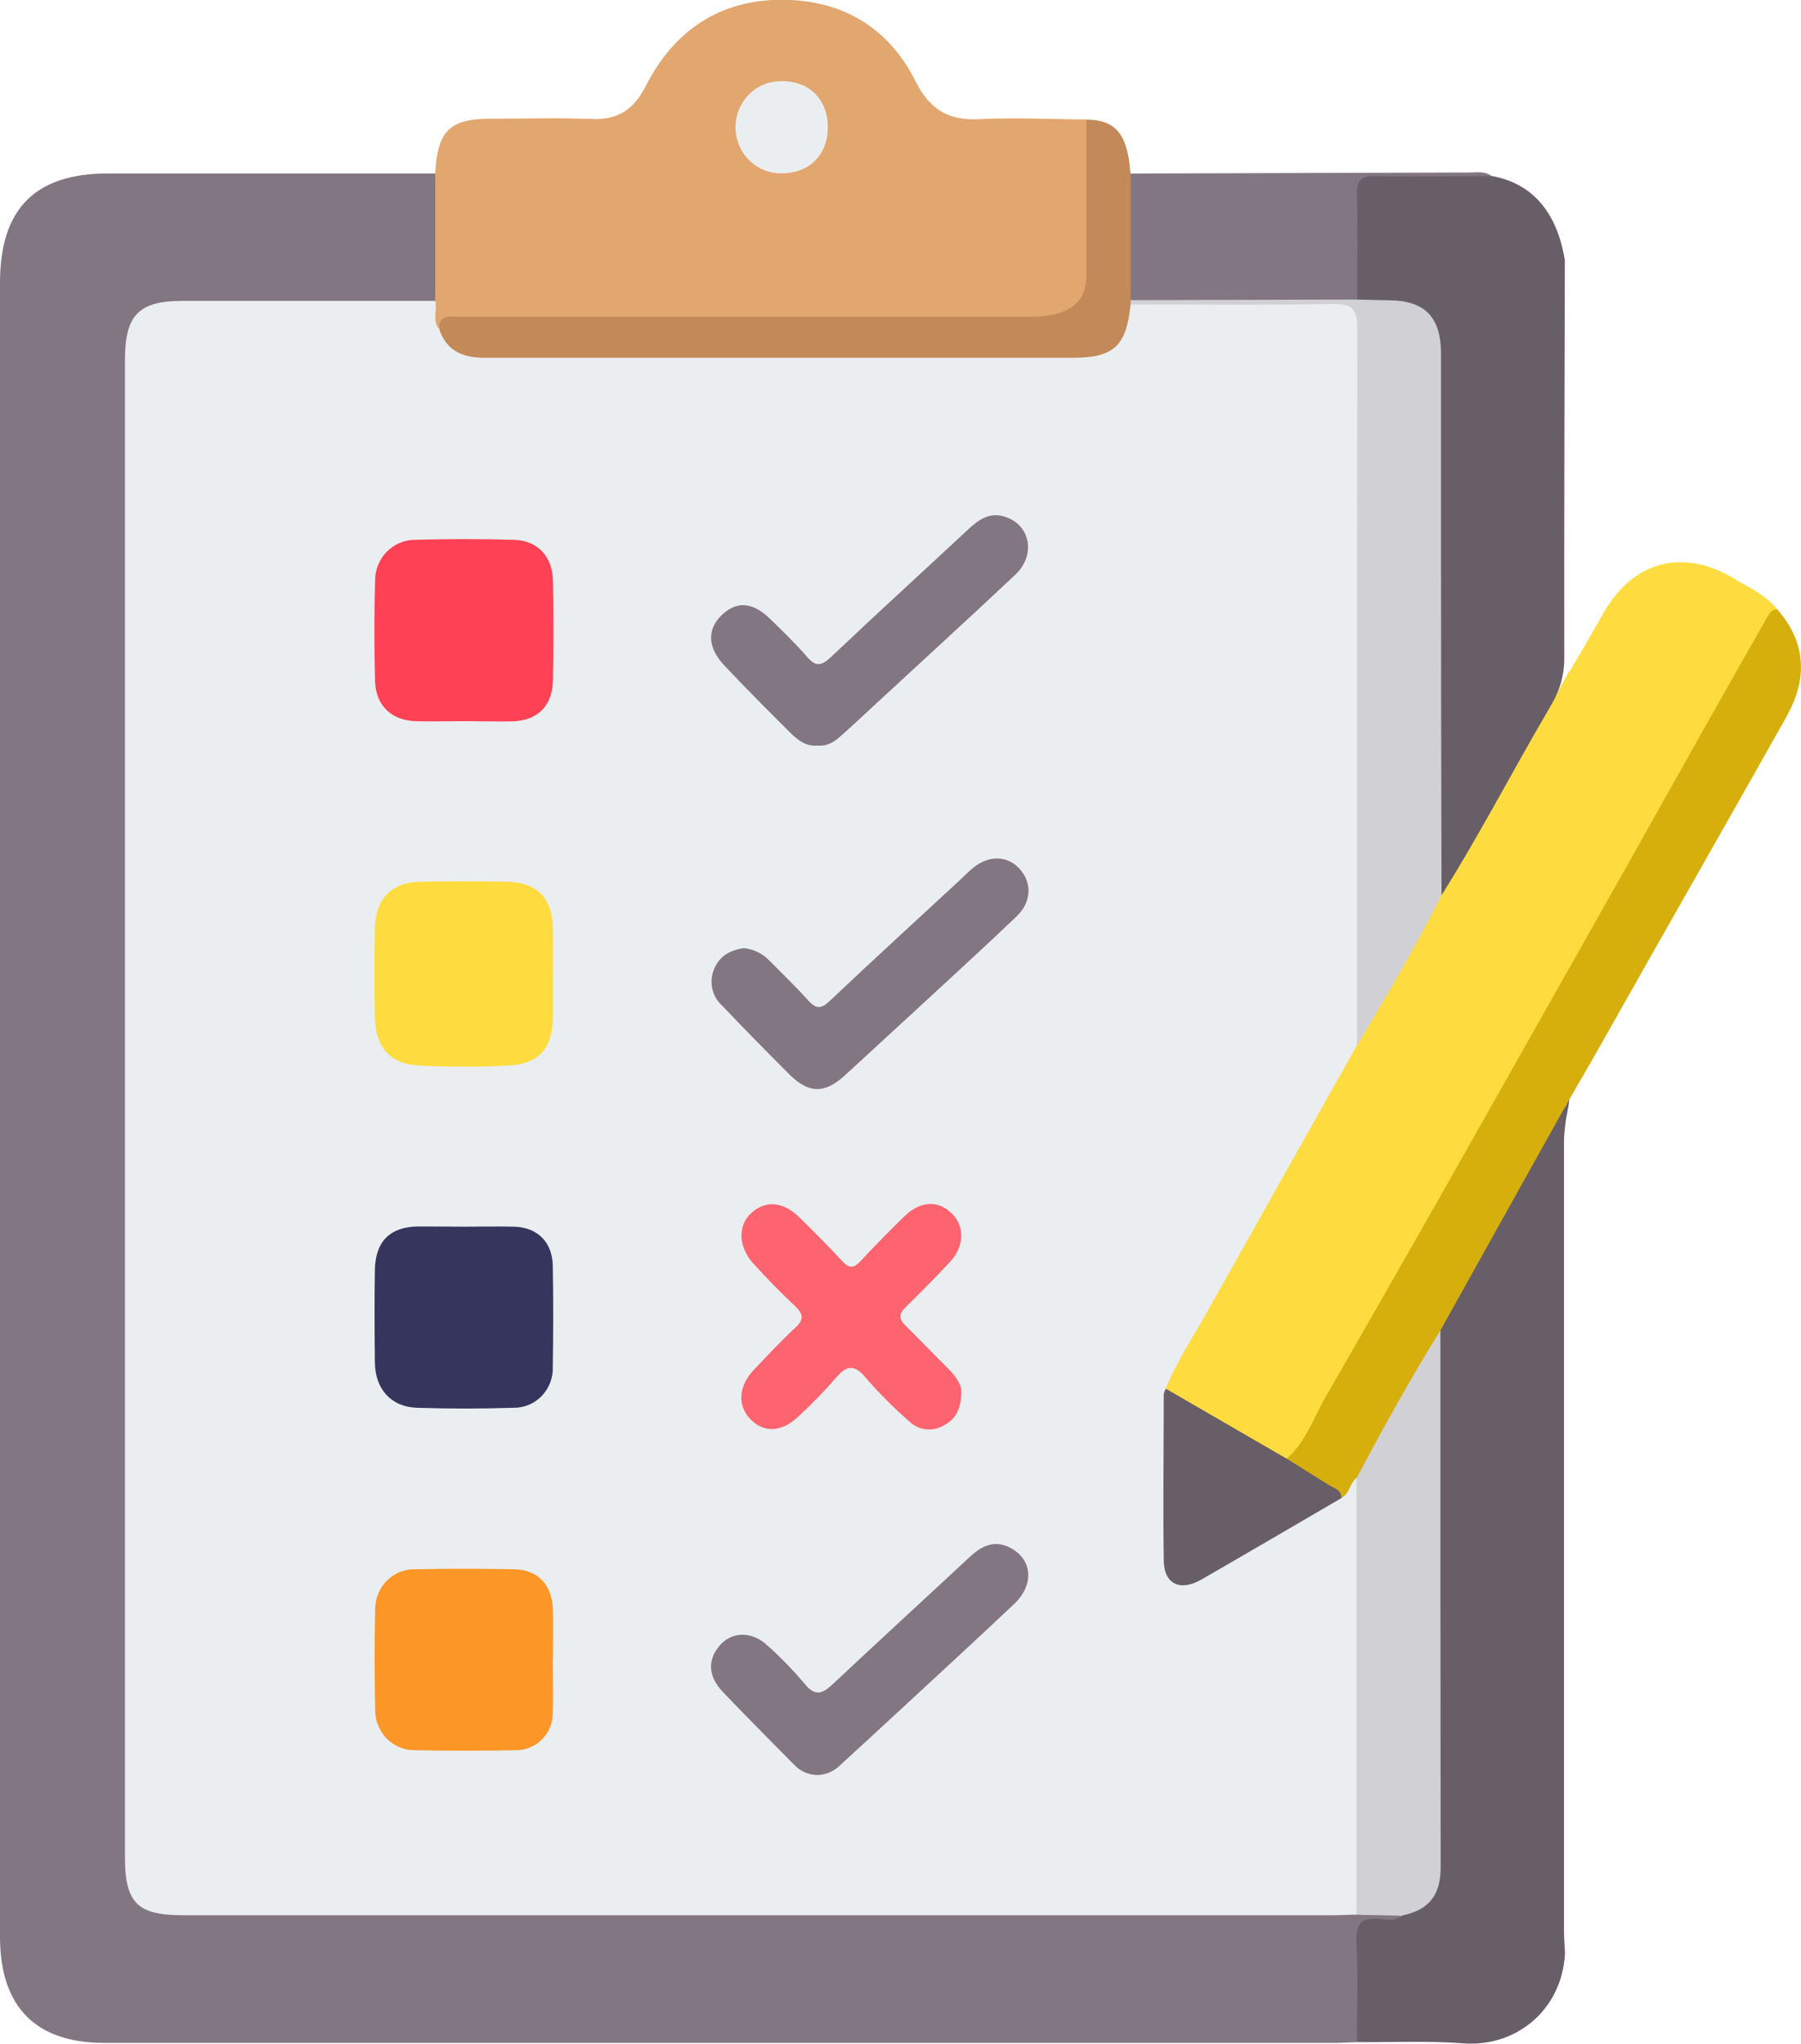 <svg width="52" height="59" viewBox="0 0 52 59" fill="none" xmlns="http://www.w3.org/2000/svg">
<g clip-path="url(#clip0_39_384)">
<path d="M39.179 58.956C38.967 58.963 38.753 58.978 38.539 58.978H3.016C1.025 58.978 0 57.937 0 55.908V8.168C0 6.029 1.009 5.008 3.119 5.008H12.567C12.594 5.037 12.639 5.064 12.644 5.096C12.8 6.297 12.879 7.499 12.597 8.697C12.322 8.901 12.003 8.856 11.696 8.856C9.595 8.856 7.495 8.856 5.394 8.856C4.187 8.856 3.797 9.257 3.777 10.5C3.763 11.371 3.777 12.248 3.777 13.116V53.145C3.777 54.861 4.011 55.098 5.7 55.098H38.371C38.623 55.088 38.877 55.093 39.129 55.114C39.57 55.135 40.025 55.006 40.442 55.254C40.457 55.63 40.147 55.572 39.96 55.572C39.464 55.572 39.336 55.831 39.35 56.28C39.369 56.929 39.361 57.579 39.35 58.229C39.347 58.483 39.373 58.752 39.179 58.956Z" fill="#827682"/>
<path d="M12.567 8.685C12.567 7.458 12.567 6.231 12.567 5.004C12.631 3.773 12.984 3.428 14.178 3.427C15.15 3.427 16.123 3.397 17.093 3.436C17.851 3.468 18.308 3.153 18.652 2.47C19.474 0.865 20.804 -0.014 22.594 -0.006C24.3 0.002 25.646 0.777 26.43 2.338C26.845 3.165 27.383 3.486 28.271 3.441C29.297 3.39 30.329 3.441 31.357 3.451C31.553 3.659 31.533 3.928 31.534 4.18C31.534 5.369 31.548 6.564 31.534 7.747C31.522 8.726 31.095 9.19 30.131 9.305C29.82 9.331 29.507 9.34 29.195 9.33H13.868C13.478 9.33 13.088 9.316 12.725 9.498C12.226 9.32 12.411 9.003 12.567 8.685Z" fill="#E2A66F"/>
<path d="M44.968 19.994L45.316 19.358L45.326 19.377L45.638 18.844L46.314 17.67C47.155 16.201 48.597 15.823 50.041 16.689C50.489 16.959 50.977 17.166 51.317 17.595C49.758 20.424 48.145 23.217 46.558 26.027C44.134 30.31 41.71 34.593 39.286 38.874C38.755 39.818 38.219 40.758 37.68 41.696C37.563 41.899 37.46 42.122 37.203 42.187H37.17C37.045 42.201 36.919 42.173 36.811 42.107C35.788 41.505 34.75 40.931 33.753 40.286C33.69 40.238 33.643 40.171 33.619 40.095C33.566 39.861 33.683 39.676 33.789 39.486C35.55 36.37 37.304 33.251 39.079 30.142C39.893 28.666 40.777 27.229 41.549 25.725L41.591 25.644C42.637 23.814 43.668 21.977 44.71 20.143" fill="#FEDC40"/>
<path d="M45.157 32.94V55.743C45.157 55.959 45.178 56.176 45.187 56.392C45.095 58.057 43.746 59.103 42.257 58.992C41.235 58.914 40.205 58.964 39.178 58.956C39.178 58.002 39.213 57.029 39.163 56.071C39.133 55.497 39.345 55.344 39.855 55.4C40.055 55.422 40.281 55.473 40.462 55.306C41.376 54.751 41.455 53.876 41.454 52.898C41.444 48.192 41.407 43.482 41.465 38.776C41.465 38.66 41.465 38.545 41.465 38.429C41.527 37.938 41.825 37.555 42.059 37.158C42.879 35.727 43.673 34.275 44.505 32.849L44.541 32.785C44.664 32.577 44.853 31.601 45.104 31.62C45.12 31.62 45.185 31.938 45.202 31.938C45.22 31.938 45.285 31.67 45.29 31.671C45.363 31.692 45.19 32.348 45.202 32.423C45.177 32.594 45.161 32.767 45.157 32.94Z" fill="#685E68"/>
<path d="M45.181 7.51C45.173 11.325 45.159 15.154 45.165 18.976C45.171 19.326 45.104 19.672 44.968 19.994C44.923 20.102 44.87 20.209 44.812 20.311L44.672 20.553C43.649 22.301 42.71 24.112 41.63 25.832C41.599 25.796 41.573 25.758 41.55 25.717C41.394 25.437 41.452 25.113 41.452 24.81C41.446 20.241 41.446 15.674 41.452 11.107C41.452 10.87 41.452 10.63 41.452 10.395C41.411 9.255 41.053 8.895 39.925 8.852C39.657 8.84 39.378 8.872 39.146 8.675C38.909 8.252 39.011 7.79 39.002 7.343C38.99 6.752 38.979 6.161 39.013 5.571C39.032 5.28 39.091 5.024 39.481 5.035C40.677 5.069 41.875 4.984 43.068 5.08C44.232 5.288 44.953 6.111 45.181 7.51Z" fill="#685E68"/>
<path d="M51.574 20.701C50.253 23.055 48.915 25.396 47.585 27.744C47.141 28.526 46.703 29.311 46.258 30.093C46.014 30.526 45.765 30.959 45.513 31.39C45.474 31.457 45.44 31.523 45.408 31.59C45.424 31.554 45.441 31.519 45.458 31.487L45.02 32.255C44.897 32.475 44.774 32.698 44.649 32.919C43.63 34.747 42.611 36.575 41.591 38.403C41.555 38.528 41.511 38.652 41.465 38.771C41.17 39.515 40.685 40.159 40.32 40.864C39.992 41.5 39.632 42.106 39.267 42.715C39.111 42.935 39.074 43.287 38.709 43.306C38.351 43.017 37.967 42.763 37.561 42.548C37.405 42.457 37.209 42.389 37.164 42.181C37.158 42.157 37.154 42.133 37.153 42.109C37.7 41.632 37.923 40.938 38.271 40.334C39.873 37.553 41.462 34.765 43.036 31.97L43.808 30.606C44.086 30.116 44.363 29.625 44.639 29.134C46.199 26.379 47.753 23.619 49.301 20.854C49.87 19.844 50.445 18.838 51.016 17.834C51.086 17.711 51.15 17.59 51.312 17.589C52.12 18.512 52.224 19.549 51.574 20.701Z" fill="#D6AF0D"/>
<path d="M12.683 9.505C12.659 9.1 12.937 9.142 13.193 9.142H16.573C20.965 9.142 25.357 9.142 29.749 9.142C30.039 9.153 30.33 9.114 30.608 9.028C31.113 8.855 31.364 8.523 31.363 7.969C31.363 6.464 31.363 4.959 31.363 3.454C32.217 3.454 32.563 3.88 32.638 5.012C32.829 5.193 32.818 5.437 32.819 5.67C32.819 6.65 32.841 7.629 32.81 8.61V8.839C32.693 10.007 32.186 10.511 31.04 10.514C25.41 10.527 19.78 10.527 14.149 10.514C13.776 10.514 13.403 10.479 13.088 10.255C12.835 10.083 12.553 9.902 12.683 9.505Z" fill="#C38958"/>
<path d="M32.643 8.666V5.01C35.908 4.998 39.173 4.988 42.438 4.98C42.647 4.98 42.87 4.934 43.061 5.081C41.942 5.081 40.821 5.108 39.701 5.081C39.289 5.081 39.169 5.218 39.178 5.625C39.203 6.63 39.19 7.634 39.19 8.637C39.02 8.856 38.773 8.823 38.545 8.823C36.8 8.829 35.055 8.829 33.31 8.823C33.069 8.844 32.832 8.844 32.643 8.666Z" fill="#837683"/>
<path d="M12.683 9.505C12.899 10.156 13.397 10.33 14.008 10.33H30.964C32.155 10.33 32.523 9.996 32.642 8.79C32.983 8.675 33.334 8.739 33.68 8.737C35.35 8.729 37.022 8.753 38.69 8.721C39.191 8.71 39.361 8.906 39.359 9.367C39.359 9.545 39.359 9.723 39.359 9.902C39.359 16.238 39.359 22.573 39.359 28.909C39.377 29.344 39.313 29.779 39.171 30.19C37.733 32.747 36.296 35.304 34.859 37.862C34.447 38.599 33.978 39.304 33.654 40.087C33.809 41.309 33.689 42.535 33.725 43.759C33.735 44.134 33.703 44.511 33.739 44.886C33.8 45.537 34.126 45.723 34.684 45.404C35.735 44.806 36.78 44.201 37.816 43.576C38.09 43.417 38.355 43.172 38.722 43.249C38.971 43.137 38.963 42.819 39.166 42.67C39.383 42.893 39.353 43.18 39.355 43.454C39.355 47.133 39.355 50.812 39.355 54.492C39.355 54.767 39.373 55.052 39.161 55.276C38.948 55.276 38.736 55.292 38.522 55.292H5.282C3.964 55.292 3.608 54.936 3.608 53.612V10.393C3.608 9.093 4.005 8.686 5.275 8.686H12.567C12.634 8.958 12.467 9.26 12.683 9.505Z" fill="#EBEEF0"/>
<path d="M39.169 55.278V42.672C39.933 41.225 40.729 39.795 41.588 38.407C41.588 43.574 41.59 48.742 41.596 53.911C41.596 54.747 41.228 55.152 40.457 55.306L39.169 55.278Z" fill="#D0D0D5"/>
<path d="M22.597 2.344C23.377 2.344 23.906 2.885 23.903 3.683C23.899 4.481 23.354 5.007 22.571 5.004C22.396 5.008 22.222 4.976 22.059 4.91C21.897 4.844 21.749 4.746 21.624 4.62C21.5 4.495 21.401 4.345 21.334 4.18C21.268 4.015 21.234 3.838 21.236 3.66C21.238 3.482 21.275 3.305 21.345 3.142C21.415 2.978 21.516 2.831 21.643 2.708C21.77 2.585 21.92 2.49 22.084 2.427C22.248 2.365 22.422 2.337 22.597 2.344Z" fill="#EBEEF0"/>
<path d="M39.179 30.188C39.179 23.292 39.171 16.393 39.19 9.497C39.19 8.918 39.034 8.766 38.475 8.777C36.532 8.81 34.586 8.788 32.642 8.788C32.642 8.747 32.642 8.707 32.642 8.666L39.179 8.648C39.49 8.656 39.802 8.667 40.114 8.67C41.133 8.678 41.602 9.147 41.607 10.204C41.607 12.046 41.607 13.89 41.607 15.732C41.607 19.1 41.611 22.468 41.621 25.838C40.882 27.332 40.022 28.756 39.179 30.188Z" fill="#D0D0D5"/>
<path d="M38.73 43.25C37.384 44.034 36.041 44.821 34.692 45.599C34.076 45.954 33.61 45.736 33.601 45.054C33.577 43.454 33.601 41.852 33.601 40.251C33.612 40.195 33.633 40.141 33.663 40.092L37.155 42.115C37.557 42.367 37.961 42.613 38.358 42.867C38.51 42.961 38.728 42.999 38.73 43.25Z" fill="#685E68"/>
<path d="M27.757 40.187C27.746 40.704 27.575 40.992 27.227 41.163C27.072 41.251 26.894 41.285 26.718 41.262C26.542 41.238 26.379 41.158 26.251 41.033C25.807 40.647 25.39 40.229 25.003 39.784C24.649 39.35 24.422 39.431 24.108 39.809C23.785 40.178 23.443 40.53 23.084 40.863C22.583 41.356 22.059 41.386 21.655 40.96C21.284 40.567 21.325 40.006 21.771 39.541C22.164 39.129 22.55 38.712 22.968 38.326C23.223 38.089 23.191 37.93 22.956 37.708C22.543 37.319 22.145 36.913 21.761 36.49C21.311 35.998 21.294 35.378 21.696 35.015C22.098 34.653 22.608 34.677 23.088 35.152C23.508 35.565 23.923 35.982 24.322 36.414C24.514 36.621 24.646 36.622 24.84 36.414C25.253 35.969 25.68 35.537 26.115 35.112C26.583 34.658 27.113 34.645 27.506 35.058C27.86 35.432 27.835 35.999 27.425 36.436C27.015 36.873 26.583 37.314 26.148 37.738C25.948 37.934 25.95 38.081 26.148 38.275C26.569 38.685 26.974 39.113 27.395 39.531C27.608 39.747 27.767 39.987 27.757 40.187Z" fill="#FD646F"/>
<path d="M15.965 28.127C15.965 28.524 15.965 28.922 15.965 29.317C15.965 30.238 15.588 30.71 14.708 30.76C13.834 30.808 12.958 30.808 12.084 30.76C11.251 30.716 10.836 30.217 10.824 29.362C10.811 28.507 10.811 27.656 10.824 26.804C10.836 25.952 11.306 25.472 12.127 25.455C12.949 25.437 13.799 25.437 14.635 25.455C15.514 25.474 15.956 25.932 15.964 26.819C15.968 27.256 15.965 27.691 15.965 28.127Z" fill="#FEDC40"/>
<path d="M15.96 47.895C15.96 48.408 15.976 48.923 15.96 49.435C15.963 49.579 15.937 49.722 15.884 49.856C15.831 49.989 15.752 50.111 15.652 50.213C15.552 50.315 15.433 50.395 15.302 50.449C15.171 50.504 15.03 50.531 14.889 50.528C13.921 50.548 12.952 50.548 11.981 50.528C11.83 50.53 11.68 50.502 11.54 50.444C11.399 50.386 11.272 50.3 11.165 50.191C11.058 50.082 10.974 49.953 10.917 49.81C10.86 49.667 10.831 49.514 10.833 49.36C10.811 48.392 10.81 47.424 10.833 46.456C10.833 46.302 10.863 46.149 10.921 46.007C10.98 45.865 11.066 45.736 11.174 45.629C11.283 45.521 11.411 45.437 11.552 45.381C11.693 45.325 11.844 45.299 11.995 45.304C12.945 45.285 13.896 45.286 14.845 45.304C15.532 45.315 15.945 45.758 15.964 46.474C15.975 46.95 15.964 47.427 15.964 47.904L15.96 47.895Z" fill="#FC9627"/>
<path d="M13.4 20.82C12.932 20.82 12.464 20.833 11.996 20.82C11.309 20.798 10.852 20.372 10.83 19.676C10.802 18.706 10.805 17.733 10.83 16.764C10.829 16.609 10.859 16.456 10.916 16.312C10.974 16.169 11.059 16.039 11.166 15.93C11.274 15.82 11.401 15.733 11.541 15.674C11.682 15.615 11.832 15.584 11.984 15.584C12.935 15.559 13.889 15.556 14.841 15.584C15.528 15.607 15.953 16.069 15.965 16.772C15.982 17.725 15.982 18.679 15.965 19.633C15.951 20.378 15.527 20.803 14.796 20.826C14.332 20.833 13.866 20.822 13.4 20.82Z" fill="#FE4155"/>
<path d="M13.398 35.414C13.885 35.414 14.371 35.402 14.856 35.414C15.522 35.438 15.948 35.862 15.96 36.541C15.978 37.511 15.975 38.482 15.96 39.452C15.967 39.606 15.943 39.76 15.89 39.905C15.836 40.049 15.754 40.181 15.649 40.293C15.544 40.404 15.418 40.492 15.278 40.553C15.138 40.613 14.988 40.643 14.836 40.642C13.9 40.672 12.968 40.672 12.039 40.642C11.29 40.617 10.832 40.102 10.824 39.334C10.814 38.442 10.81 37.55 10.824 36.66C10.838 35.842 11.261 35.422 12.056 35.408C12.505 35.406 12.952 35.413 13.398 35.414Z" fill="#35355E"/>
<path d="M23.623 21.524C23.277 21.564 23.031 21.365 22.806 21.143C22.17 20.507 21.532 19.871 20.912 19.21C20.423 18.693 20.411 18.164 20.844 17.751C21.278 17.338 21.747 17.389 22.232 17.864C22.596 18.22 22.967 18.573 23.299 18.959C23.553 19.256 23.718 19.227 23.993 18.968C25.301 17.729 26.633 16.514 27.952 15.286C28.252 15.008 28.562 14.783 28.992 14.911C29.749 15.133 29.928 16.023 29.304 16.602C27.977 17.851 26.631 19.08 25.293 20.315C24.961 20.621 24.635 20.931 24.297 21.23C24.11 21.4 23.901 21.55 23.623 21.524Z" fill="#837683"/>
<path d="M21.478 27.372C21.765 27.402 22.032 27.536 22.231 27.748C22.602 28.125 22.986 28.492 23.338 28.885C23.556 29.128 23.705 29.134 23.95 28.904C25.197 27.721 26.473 26.559 27.736 25.388C27.865 25.269 27.987 25.139 28.125 25.032C28.576 24.682 29.096 24.706 29.437 25.081C29.8 25.482 29.789 26.035 29.353 26.455C28.405 27.361 27.435 28.244 26.473 29.134C25.783 29.77 25.092 30.406 24.398 31.042C23.811 31.582 23.346 31.576 22.78 31.007C22.13 30.355 21.483 29.699 20.849 29.031C20.702 28.899 20.601 28.72 20.562 28.524C20.523 28.327 20.548 28.123 20.634 27.942C20.795 27.583 21.093 27.429 21.478 27.372Z" fill="#837683"/>
<path d="M23.597 51.245C23.471 51.244 23.346 51.216 23.23 51.164C23.114 51.112 23.01 51.036 22.923 50.942C22.236 50.244 21.542 49.551 20.865 48.84C20.43 48.383 20.424 47.887 20.812 47.469C21.169 47.092 21.732 47.1 22.164 47.51C22.544 47.849 22.9 48.216 23.229 48.607C23.541 48.999 23.761 48.891 24.059 48.607C25.373 47.373 26.702 46.157 28.021 44.929C28.366 44.611 28.737 44.452 29.181 44.69C29.814 45.032 29.867 45.754 29.275 46.313C28.065 47.456 26.837 48.58 25.616 49.711C25.171 50.123 24.724 50.534 24.275 50.943C24.097 51.131 23.853 51.239 23.597 51.245Z" fill="#837683"/>
</g>
<defs>
<clipPath id="clip0_39_384">
<rect width="52" height="59" fill="white"/>
</clipPath>
</defs>
</svg>
